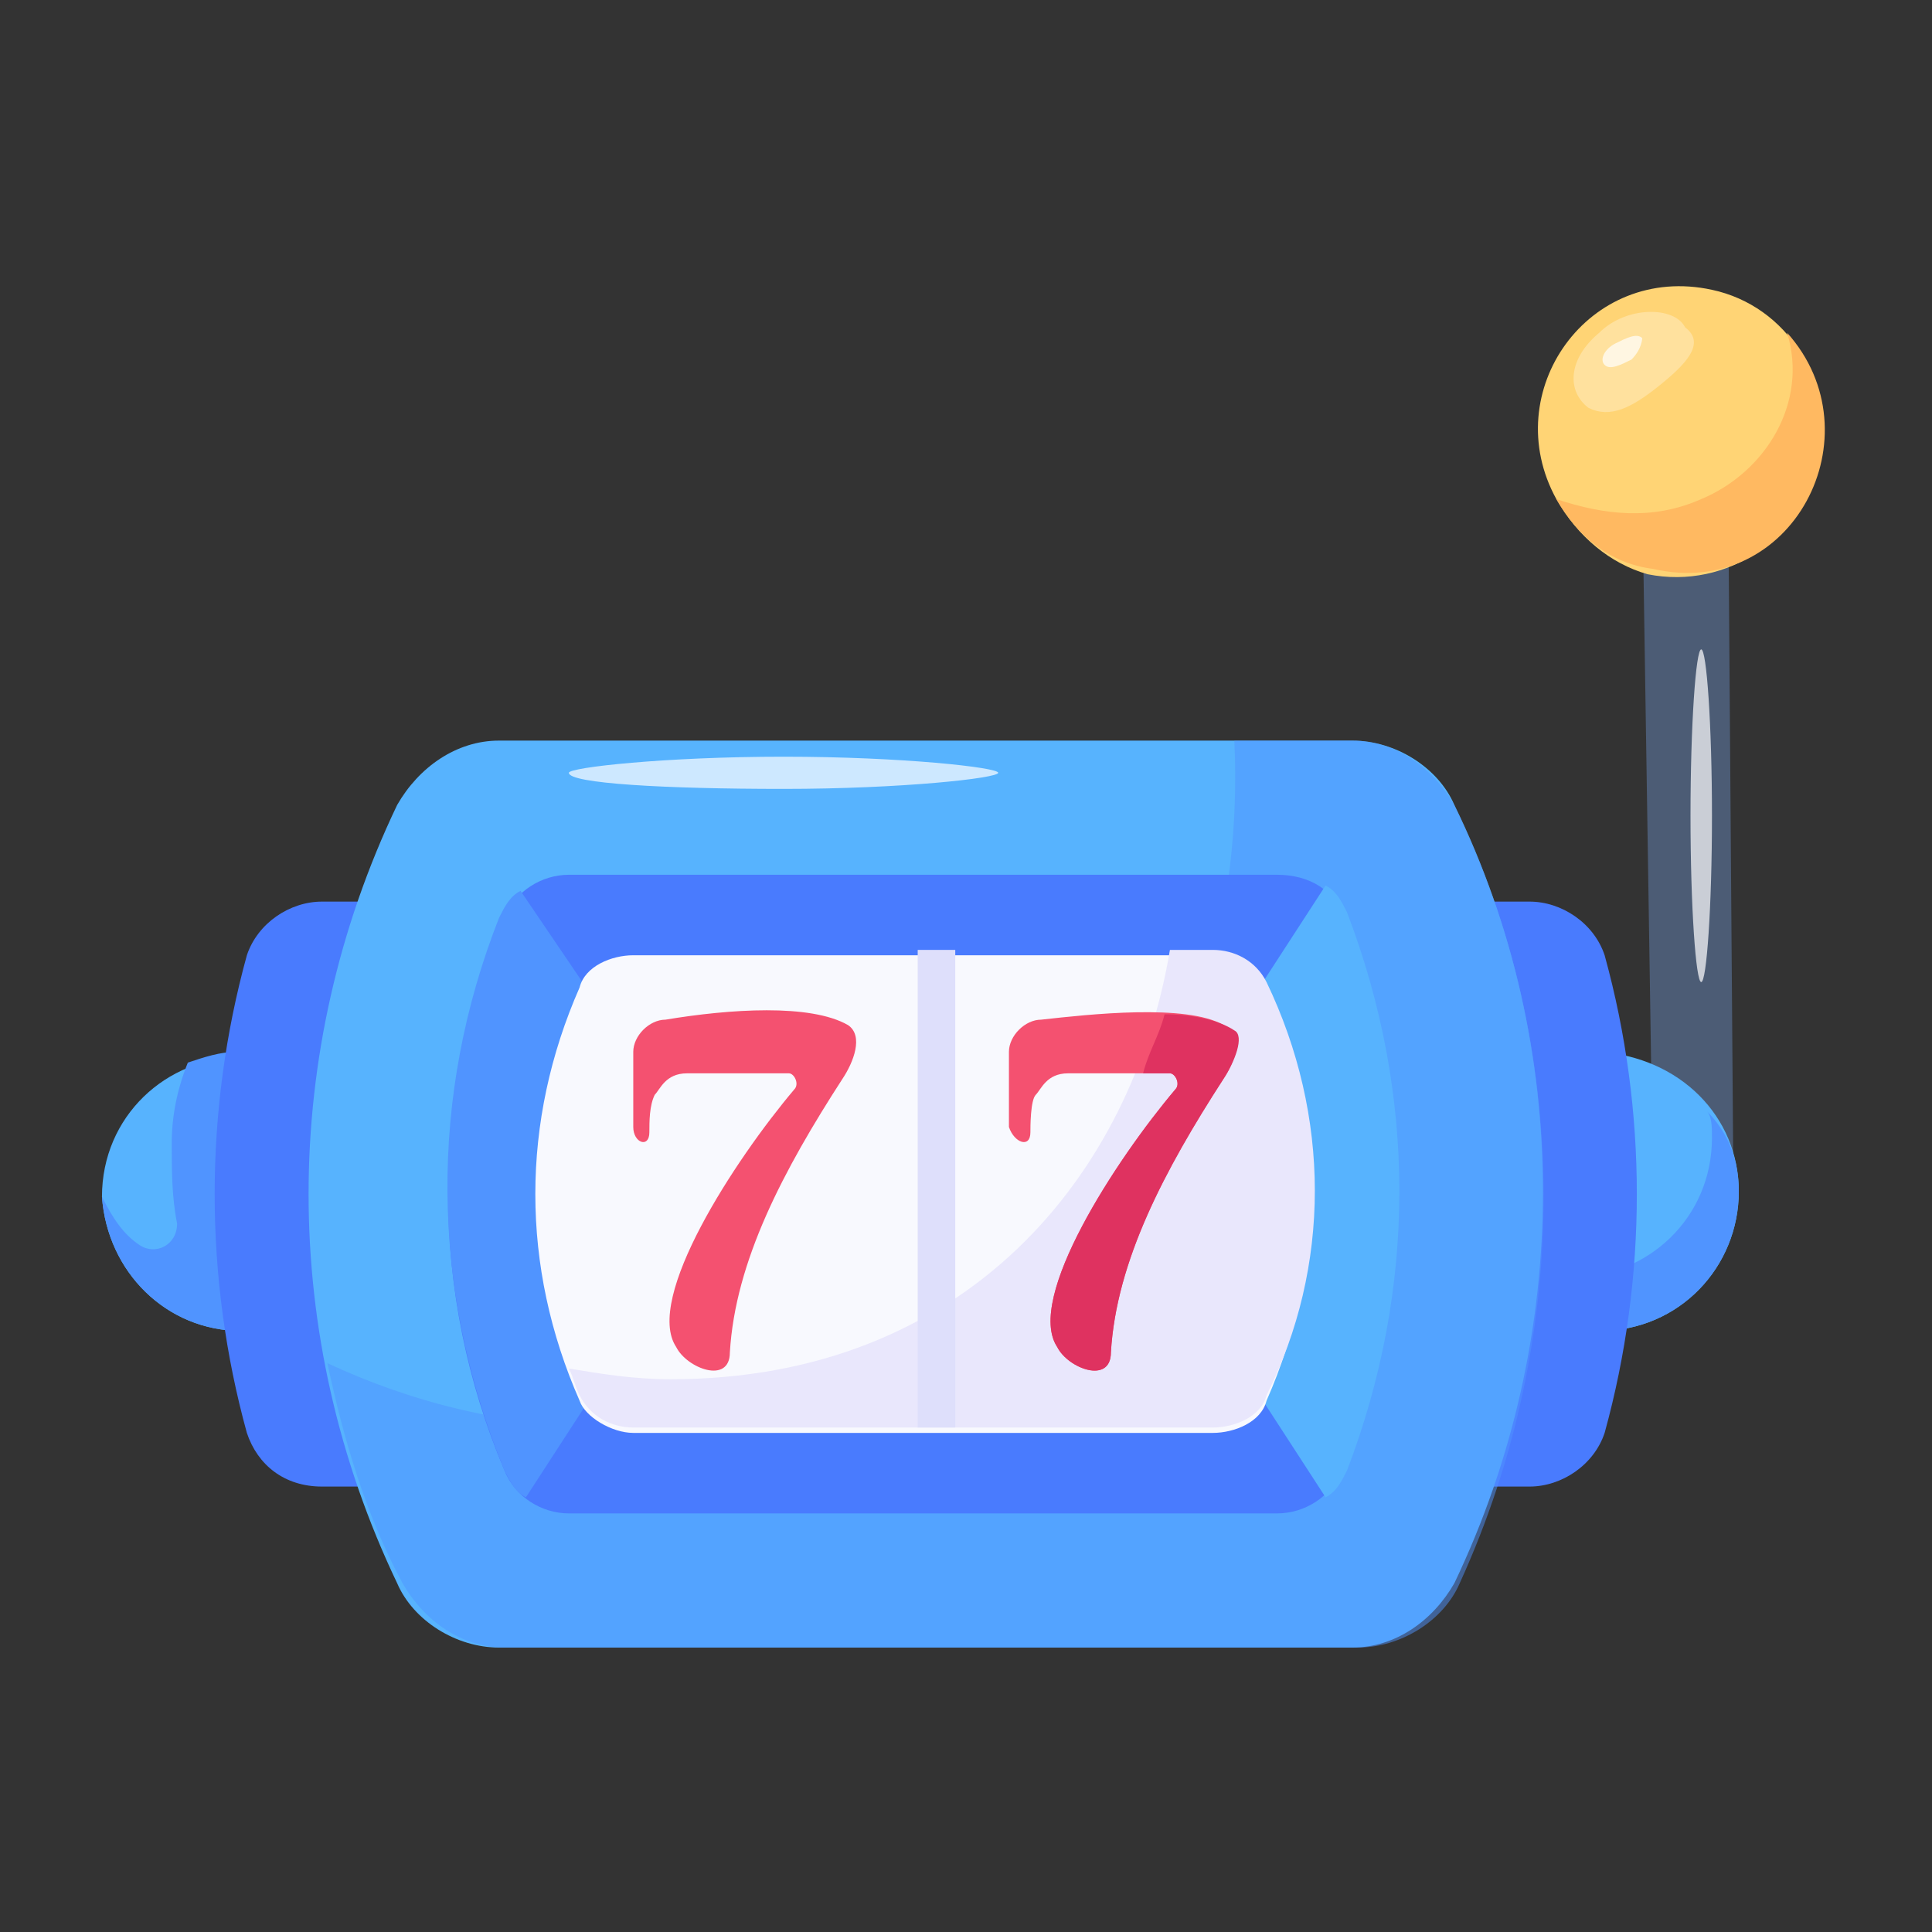 <svg width="36" height="36" viewBox="0 0 36 36" fill="none" xmlns="http://www.w3.org/2000/svg">
<rect x="0" y="0" width="36" height="36" fill="#333333" stroke="none"/>
<path d="M32.3 22.2L32.2 8.9L30.6 9.1L30.8 22L32.3 22.2Z" fill="#4C5C75"/>
<path d="M33.9 8.6C33.6 10 32.2 11 30.7 10.7C30 10.5 29.4 10 29 9.3C27.9 7.3 29.6 4.9 31.9 5.4C33.3 5.7 34.2 7.1 33.9 8.6Z" fill="#FFD475"/>
<path d="M30.8 10.6C30 10.5 29.4 10 29 9.3C29.9 9.6 30.8 9.7 31.7 9.3C32.9 8.8 33.7 7.5 33.3 6.2C35 8.1 33.4 11.2 30.8 10.6Z" fill="#FFB961"/>
<path opacity="0.3" d="M30.9 7.2C30.4 7.6 30 7.8 29.6 7.6C29.2 7.3 29.2 6.7 29.8 6.2C30.3 5.7 31.2 5.7 31.4 6.1C31.8 6.4 31.4 6.8 30.9 7.2Z" fill="white"/>
<path opacity="0.7" d="M30.4 6.7C30.2 6.8 30 6.9 29.9 6.8C29.8 6.7 29.9 6.5 30.1 6.4C30.3 6.3 30.5 6.2 30.6 6.3C30.6 6.3 30.6 6.5 30.4 6.7Z" fill="white"/>
<path d="M32.4 22.2C32.4 23.6 31.3 24.8 29.8 24.8C28.4 24.8 27.2 23.7 27.2 22.2C27.2 20.8 28.4 19.6 29.8 19.6C31.3 19.7 32.4 20.8 32.4 22.2Z" fill="#57B3FE"/>
<path d="M32.4 22.2C32.4 23.6 31.3 24.8 29.8 24.8C28.6 24.8 27.5 23.9 27.3 22.8C27.8 23.4 28.5 23.8 29.3 23.8C30.7 23.8 31.9 22.7 31.9 21.2C31.9 21 31.9 20.8 31.8 20.7C32.2 21.1 32.4 21.6 32.4 22.2Z" fill="#5094FF"/>
<path d="M28.5 27.7H26.5C27.9 24.2 27.9 20.3 26.5 16.8H28.5C29.1 16.8 29.7 17.2 29.9 17.8C30.7 20.7 30.7 23.8 29.9 26.7C29.7 27.3 29.1 27.7 28.5 27.7Z" fill="#497BFE"/>
<path d="M7.1 22.2C7.1 23.6 5.9 24.8 4.5 24.8C3.1 24.8 2 23.7 1.9 22.3C1.9 20.8 3.1 19.7 4.5 19.7C6 19.7 7.1 20.8 7.1 22.2Z" fill="#57B3FE"/>
<path d="M7.1 22.2C7.1 23.6 5.9 24.8 4.5 24.8C3.1 24.8 2 23.7 1.9 22.3C2.1 22.7 2.3 23 2.6 23.2C2.9 23.4 3.3 23.2 3.3 22.8C3.2 22.3 3.2 21.8 3.2 21.3C3.2 20.8 3.3 20.3 3.5 19.8C3.8 19.7 4.1 19.6 4.4 19.6C5.6 19.6 6.6 20.4 6.9 21.4C7.1 21.7 7.1 22 7.1 22.2Z" fill="#5094FF"/>
<path d="M6 27.7H8C6.6 24.2 6.6 20.3 8 16.8H6C5.4 16.8 4.8 17.2 4.6 17.8C3.8 20.7 3.8 23.8 4.6 26.7C4.8 27.3 5.3 27.7 6 27.7Z" fill="#497BFE"/>
<path d="M27.1 29.5C26.7 30.2 26 30.7 25.2 30.7H9.3C8.5 30.7 7.7 30.2 7.4 29.5C5.2 24.9 5.2 19.6 7.4 15C7.8 14.3 8.5 13.8 9.3 13.8H25.2C26 13.8 26.8 14.3 27.1 15C29.3 19.5 29.3 24.9 27.1 29.5Z" fill="#57B3FE"/>
<path opacity="0.5" d="M27.1 15C26.7 14.3 26 13.8 25.2 13.8H23C23.3 20 19.5 26.6 11.5 26.6C9.4 26.6 7.6 26.1 6.1 25.4C6.4 26.8 6.8 28.2 7.5 29.5C7.9 30.2 8.6 30.7 9.4 30.7H25.3C26.1 30.7 26.9 30.2 27.2 29.5C29.3 24.9 29.3 19.5 27.1 15Z" fill="#5094FF"/>
<path d="M23.8 16.3H10.6C10.1 16.3 9.6 16.6 9.4 17.1C8 20.4 8 24.1 9.4 27.4C9.6 27.9 10.1 28.2 10.6 28.2H23.8C24.3 28.2 24.8 27.9 25 27.4C26.4 24.1 26.4 20.4 25 17.1C24.9 16.6 24.4 16.3 23.8 16.3Z" fill="#497BFE"/>
<path d="M25.1 27.4C25 27.6 24.9 27.8 24.7 27.9L21 22.2L24.7 16.5C24.9 16.6 25 16.8 25.1 17C26.4 20.4 26.4 24 25.1 27.4Z" fill="#57B3FE"/>
<path d="M13.5 22.2L9.8 27.9C9.6 27.8 9.5 27.6 9.4 27.4C8 24 8 20.4 9.3 17.1C9.4 16.9 9.5 16.7 9.7 16.6L13.5 22.2Z" fill="#5094FF"/>
<path d="M11.8 26.7H22.6C23 26.7 23.5 26.5 23.6 26.1C24.7 23.6 24.7 20.9 23.6 18.4C23.4 18 23 17.8 22.6 17.8H11.8C11.4 17.8 10.9 18 10.8 18.4C9.7 20.9 9.7 23.6 10.8 26.1C10.9 26.4 11.4 26.7 11.8 26.7Z" fill="#F8F9FE"/>
<path d="M23.6 18.3C23.4 17.9 23 17.7 22.6 17.7H21.8C21.1 21.9 18 25.7 12.5 25.7C11.8 25.7 11.2 25.6 10.6 25.5C10.7 25.7 10.7 25.8 10.8 26C11 26.4 11.4 26.6 11.8 26.6H22.6C23 26.6 23.5 26.4 23.6 26C24.8 23.6 24.8 20.8 23.6 18.3Z" fill="#E9E7FC"/>
<path d="M17.8 17.7H17.1V26.6H17.8V17.7Z" fill="#DEDFFB"/>
<path d="M22.8 20.1C21.7 21.8 20.8 23.5 20.7 25.2C20.7 25.8 19.9 25.5 19.7 25.1C19.1 24.2 20.8 21.6 21.9 20.3C22 20.2 21.9 20 21.8 20C21.4 20 20.5 20 19.9 20C19.5 20 19.4 20.3 19.3 20.4C19.2 20.5 19.2 21 19.2 21.1C19.2 21.4 18.9 21.3 18.8 21C18.8 20.5 18.8 20.1 18.8 19.6C18.8 19.3 19.1 19 19.4 19C20.3 18.9 22.1 18.7 22.8 19.1C23.2 19.3 23 19.8 22.8 20.1ZM15.7 20.1C14.6 21.8 13.7 23.5 13.6 25.2C13.6 25.8 12.8 25.5 12.6 25.1C12 24.2 13.7 21.6 14.8 20.3C14.9 20.2 14.8 20 14.7 20C14.1 20 13.5 20 12.8 20C12.4 20 12.3 20.3 12.2 20.4C12.1 20.6 12.1 20.9 12.1 21.1C12.1 21.4 11.8 21.3 11.8 21C11.8 20.6 11.8 20.1 11.8 19.6C11.8 19.3 12.1 19 12.4 19C13.6 18.8 15.1 18.7 15.8 19.1C16.1 19.3 15.9 19.8 15.7 20.1Z" fill="#F45170"/>
<path opacity="0.7" d="M18.6 14.4C18.6 14.5 16.8 14.7 14.6 14.7C12.4 14.7 10.6 14.6 10.6 14.4C10.6 14.3 12.4 14.1 14.6 14.1C16.8 14.1 18.6 14.3 18.6 14.4ZM31.7 12.1C31.8 12.1 31.9 13.5 31.9 15.2C31.9 16.9 31.8 18.3 31.7 18.3C31.6 18.3 31.5 16.9 31.5 15.2C31.5 13.5 31.6 12.1 31.7 12.1Z" fill="white"/>
<path d="M22.8 20.1C21.7 21.8 20.8 23.5 20.7 25.2C20.7 25.8 19.9 25.5 19.7 25.1C19.1 24.2 20.8 21.6 21.9 20.3C22 20.2 21.9 20 21.8 20C21.6 20 21.4 20 21.3 20C21.4 19.6 21.6 19.3 21.7 18.9C22.2 18.9 22.7 19 23 19.2C23.2 19.3 23 19.8 22.8 20.1Z" fill="#DF3260"/>
</svg>

